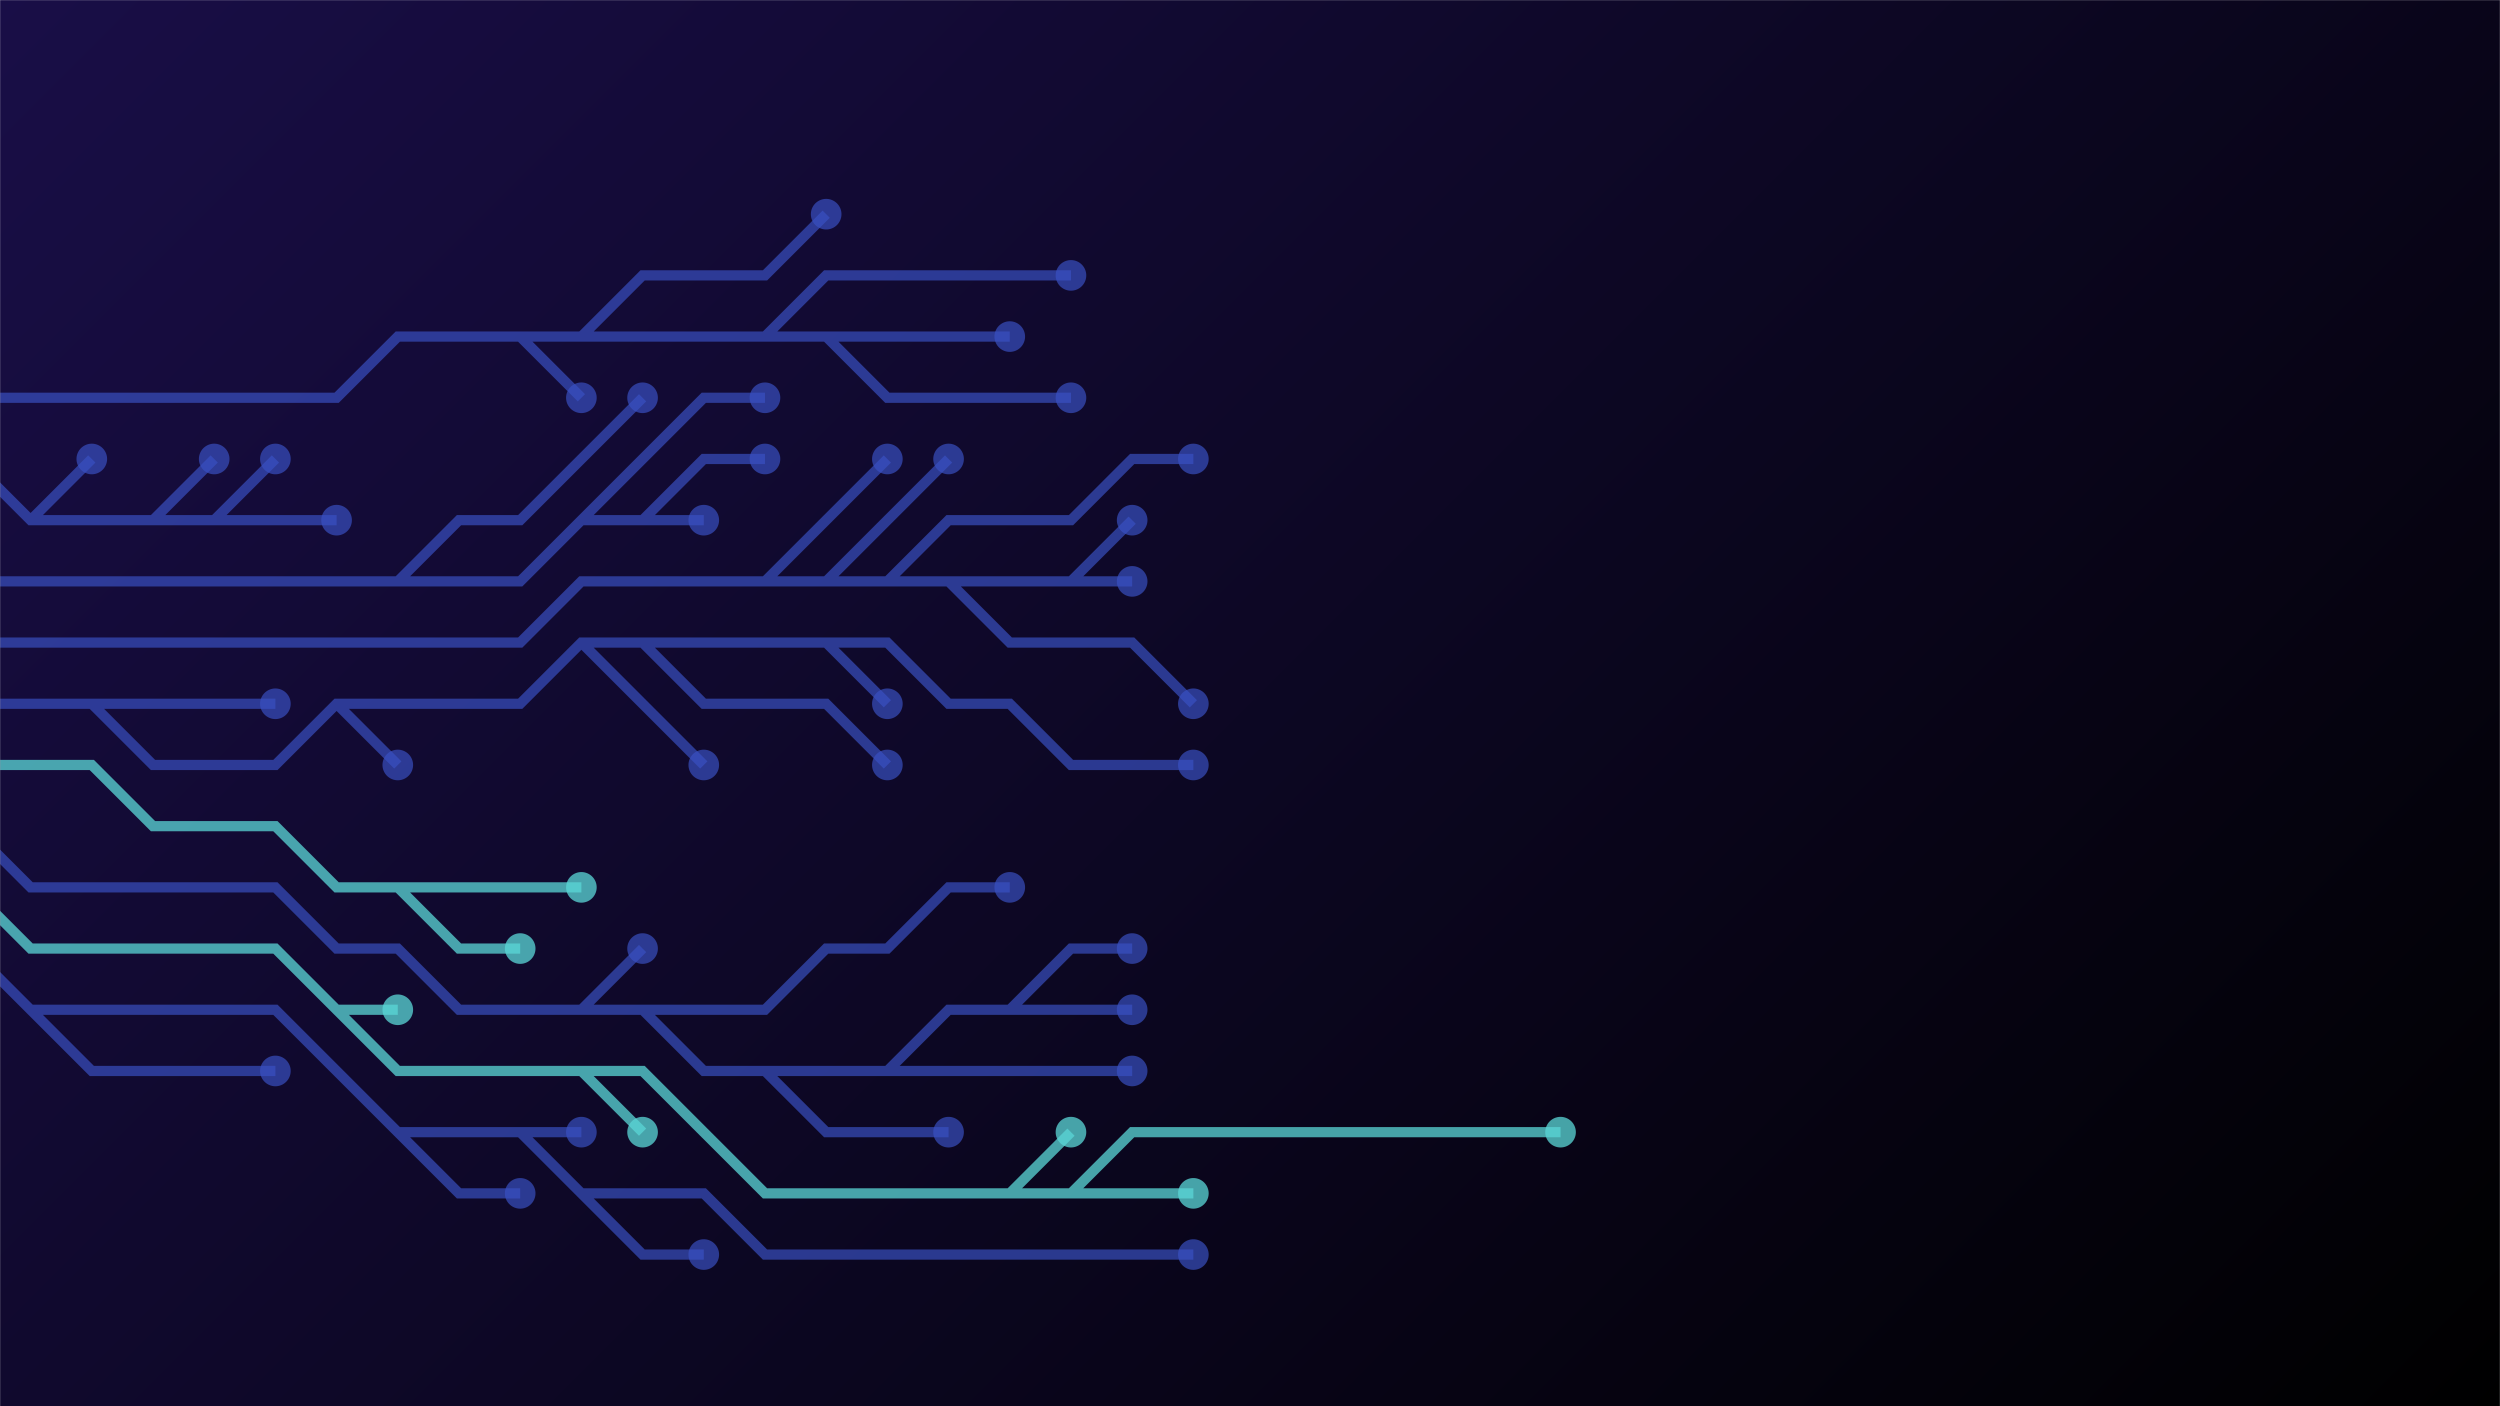 <svg xmlns="http://www.w3.org/2000/svg" version="1.1" xmlns:xlink="http://www.w3.org/1999/xlink" xmlns:svgjs="http://svgjs.dev/svgjs" width="1920" height="1080" preserveAspectRatio="none" viewBox="0 0 1920 1080"><g mask="url(&quot;#SvgjsMask2747&quot;)" fill="none"><rect width="1920" height="1080" x="0" y="0" fill="url(&quot;#SvgjsLinearGradient2748&quot;)"></rect><g mask="url(&quot;#SvgjsMask2749&quot;)"><path d="M70.5 540.5L117.5 540.5L164.5 540.5L211.5 540.5M634.5 493.5L681.5 540.5M493.5 493.5L540.5 540.5L587.5 540.5L634.5 540.5L681.5 587.5M258.5 540.5L305.5 587.5M446.5 493.5L493.5 540.5L540.5 587.5M-23.5 540.5L23.5 540.5L70.5 540.5L117.5 587.5L164.5 587.5L211.5 587.5L258.5 540.5L305.5 540.5L352.5 540.5L399.5 540.5L446.5 493.5L493.5 493.5L540.5 493.5L587.5 493.5L634.5 493.5L681.5 493.5L728.5 540.5L775.5 540.5L822.5 587.5L869.5 587.5L916.5 587.5" stroke="rgba(58, 82, 195, 0.68)" stroke-width="7.83"></path><path d="M904.75 587.5 a11.75 11.75 0 1 0 23.5 0 a11.75 11.75 0 1 0 -23.5 0zM199.75 540.5 a11.75 11.75 0 1 0 23.5 0 a11.75 11.75 0 1 0 -23.5 0zM669.75 540.5 a11.75 11.75 0 1 0 23.5 0 a11.75 11.75 0 1 0 -23.5 0zM669.75 587.5 a11.75 11.75 0 1 0 23.5 0 a11.75 11.75 0 1 0 -23.5 0zM293.75 587.5 a11.75 11.75 0 1 0 23.5 0 a11.75 11.75 0 1 0 -23.5 0zM528.75 587.5 a11.75 11.75 0 1 0 23.5 0 a11.75 11.75 0 1 0 -23.5 0z" fill="rgba(58, 82, 195, 0.68)"></path><path d="M728.5 446.5L775.5 493.5L822.5 493.5L869.5 493.5L916.5 540.5M822.5 446.5L869.5 399.5M681.5 446.5L728.5 399.5L775.5 399.5L822.5 399.5L869.5 352.5L916.5 352.5M634.5 446.5L681.5 399.5L728.5 352.5M587.5 446.5L634.5 399.5L681.5 352.5M-23.5 493.5L23.5 493.5L70.5 493.5L117.5 493.5L164.5 493.5L211.5 493.5L258.5 493.5L305.5 493.5L352.5 493.5L399.5 493.5L446.5 446.5L493.5 446.5L540.5 446.5L587.5 446.5L634.5 446.5L681.5 446.5L728.5 446.5L775.5 446.5L822.5 446.5L869.5 446.5" stroke="rgba(58, 82, 195, 0.68)" stroke-width="7.83"></path><path d="M857.75 446.5 a11.75 11.75 0 1 0 23.5 0 a11.75 11.75 0 1 0 -23.5 0zM904.75 540.5 a11.75 11.75 0 1 0 23.5 0 a11.75 11.75 0 1 0 -23.5 0zM857.75 399.5 a11.75 11.75 0 1 0 23.5 0 a11.75 11.75 0 1 0 -23.5 0zM904.75 352.5 a11.75 11.75 0 1 0 23.5 0 a11.75 11.75 0 1 0 -23.5 0zM716.75 352.5 a11.75 11.75 0 1 0 23.5 0 a11.75 11.75 0 1 0 -23.5 0zM669.75 352.5 a11.75 11.75 0 1 0 23.5 0 a11.75 11.75 0 1 0 -23.5 0z" fill="rgba(58, 82, 195, 0.68)"></path><path d="M305.5 681.5L352.5 681.5L399.5 681.5L446.5 681.5M-23.5 587.5L23.5 587.5L70.5 587.5L117.5 634.5L164.5 634.5L211.5 634.5L258.5 681.5L305.5 681.5L352.5 728.5L399.5 728.5" stroke="rgba(90, 213, 213, 0.76)" stroke-width="7.83"></path><path d="M387.75 728.5 a11.75 11.75 0 1 0 23.5 0 a11.75 11.75 0 1 0 -23.5 0zM434.75 681.5 a11.75 11.75 0 1 0 23.5 0 a11.75 11.75 0 1 0 -23.5 0z" fill="rgba(90, 213, 213, 0.76)"></path><path d="M493.5 399.5L540.5 352.5L587.5 352.5M446.5 399.5L493.5 352.5L540.5 305.5L587.5 305.5M305.5 446.5L352.5 399.5L399.5 399.5L446.5 352.5L493.5 305.5M-23.5 446.5L23.5 446.5L70.5 446.5L117.5 446.5L164.5 446.5L211.5 446.5L258.5 446.5L305.5 446.5L352.5 446.5L399.5 446.5L446.5 399.5L493.5 399.5L540.5 399.5" stroke="rgba(58, 82, 195, 0.68)" stroke-width="7.83"></path><path d="M528.75 399.5 a11.75 11.75 0 1 0 23.5 0 a11.75 11.75 0 1 0 -23.5 0zM575.75 352.5 a11.75 11.75 0 1 0 23.5 0 a11.75 11.75 0 1 0 -23.5 0zM575.75 305.5 a11.75 11.75 0 1 0 23.5 0 a11.75 11.75 0 1 0 -23.5 0zM481.75 305.5 a11.75 11.75 0 1 0 23.5 0 a11.75 11.75 0 1 0 -23.5 0z" fill="rgba(58, 82, 195, 0.68)"></path><path d="M775.5 775.5L822.5 728.5L869.5 728.5M681.5 822.5L728.5 822.5L775.5 822.5L822.5 822.5L869.5 822.5M493.5 775.5L540.5 775.5L587.5 775.5L634.5 728.5L681.5 728.5L728.5 681.5L775.5 681.5M446.5 775.5L493.5 728.5M587.5 822.5L634.5 869.5L681.5 869.5L728.5 869.5M-23.5 634.5L23.5 681.5L70.5 681.5L117.5 681.5L164.5 681.5L211.5 681.5L258.5 728.5L305.5 728.5L352.5 775.5L399.5 775.5L446.5 775.5L493.5 775.5L540.5 822.5L587.5 822.5L634.5 822.5L681.5 822.5L728.5 775.5L775.5 775.5L822.5 775.5L869.5 775.5" stroke="rgba(58, 82, 195, 0.68)" stroke-width="7.83"></path><path d="M857.75 775.5 a11.75 11.75 0 1 0 23.5 0 a11.75 11.75 0 1 0 -23.5 0zM857.75 728.5 a11.75 11.75 0 1 0 23.5 0 a11.75 11.75 0 1 0 -23.5 0zM857.75 822.5 a11.75 11.75 0 1 0 23.5 0 a11.75 11.75 0 1 0 -23.5 0zM763.75 681.5 a11.75 11.75 0 1 0 23.5 0 a11.75 11.75 0 1 0 -23.5 0zM481.75 728.5 a11.75 11.75 0 1 0 23.5 0 a11.75 11.75 0 1 0 -23.5 0zM716.75 869.5 a11.75 11.75 0 1 0 23.5 0 a11.75 11.75 0 1 0 -23.5 0z" fill="rgba(58, 82, 195, 0.68)"></path><path d="M258.5 775.5L305.5 775.5M822.5 916.5L869.5 869.5L916.5 869.5L963.5 869.5L1010.5 869.5L1057.5 869.5L1104.5 869.5L1151.5 869.5L1198.5 869.5M446.5 822.5L493.5 869.5M775.5 916.5L822.5 869.5M-23.5 681.5L23.5 728.5L70.5 728.5L117.5 728.5L164.5 728.5L211.5 728.5L258.5 775.5L305.5 822.5L352.5 822.5L399.5 822.5L446.5 822.5L493.5 822.5L540.5 869.5L587.5 916.5L634.5 916.5L681.5 916.5L728.5 916.5L775.5 916.5L822.5 916.5L869.5 916.5L916.5 916.5" stroke="rgba(90, 213, 213, 0.76)" stroke-width="7.83"></path><path d="M904.75 916.5 a11.75 11.75 0 1 0 23.5 0 a11.75 11.75 0 1 0 -23.5 0zM293.75 775.5 a11.75 11.75 0 1 0 23.5 0 a11.75 11.75 0 1 0 -23.5 0zM1186.75 869.5 a11.75 11.75 0 1 0 23.5 0 a11.75 11.75 0 1 0 -23.5 0zM481.75 869.5 a11.75 11.75 0 1 0 23.5 0 a11.75 11.75 0 1 0 -23.5 0zM810.75 869.5 a11.75 11.75 0 1 0 23.5 0 a11.75 11.75 0 1 0 -23.5 0z" fill="rgba(90, 213, 213, 0.76)"></path><path d="M164.5 399.5L211.5 352.5M23.5 399.5L70.5 352.5M117.5 399.5L164.5 352.5M-23.5 352.5L23.5 399.5L70.5 399.5L117.5 399.5L164.5 399.5L211.5 399.5L258.5 399.5" stroke="rgba(58, 82, 195, 0.68)" stroke-width="7.83"></path><path d="M246.75 399.5 a11.75 11.75 0 1 0 23.5 0 a11.75 11.75 0 1 0 -23.5 0zM199.75 352.5 a11.75 11.75 0 1 0 23.5 0 a11.75 11.75 0 1 0 -23.5 0zM58.75 352.5 a11.75 11.75 0 1 0 23.5 0 a11.75 11.75 0 1 0 -23.5 0zM152.75 352.5 a11.75 11.75 0 1 0 23.5 0 a11.75 11.75 0 1 0 -23.5 0z" fill="rgba(58, 82, 195, 0.68)"></path><path d="M23.5 775.5L70.5 822.5L117.5 822.5L164.5 822.5L211.5 822.5M305.5 869.5L352.5 916.5L399.5 916.5M399.5 869.5L446.5 869.5M446.5 916.5L493.5 963.5L540.5 963.5M-23.5 728.5L23.5 775.5L70.5 775.5L117.5 775.5L164.5 775.5L211.5 775.5L258.5 822.5L305.5 869.5L352.5 869.5L399.5 869.5L446.5 916.5L493.5 916.5L540.5 916.5L587.5 963.5L634.5 963.5L681.5 963.5L728.5 963.5L775.5 963.5L822.5 963.5L869.5 963.5L916.5 963.5" stroke="rgba(58, 82, 195, 0.68)" stroke-width="7.83"></path><path d="M904.75 963.5 a11.75 11.75 0 1 0 23.5 0 a11.75 11.75 0 1 0 -23.5 0zM199.75 822.5 a11.75 11.75 0 1 0 23.5 0 a11.75 11.75 0 1 0 -23.5 0zM387.75 916.5 a11.75 11.75 0 1 0 23.5 0 a11.75 11.75 0 1 0 -23.5 0zM434.75 869.5 a11.75 11.75 0 1 0 23.5 0 a11.75 11.75 0 1 0 -23.5 0zM528.75 963.5 a11.75 11.75 0 1 0 23.5 0 a11.75 11.75 0 1 0 -23.5 0z" fill="rgba(58, 82, 195, 0.68)"></path><path d="M587.5 258.5L634.5 211.5L681.5 211.5L728.5 211.5L775.5 211.5L822.5 211.5M446.5 258.5L493.5 211.5L540.5 211.5L587.5 211.5L634.5 164.5M634.5 258.5L681.5 305.5L728.5 305.5L775.5 305.5L822.5 305.5M399.5 258.5L446.5 305.5M-23.5 305.5L23.5 305.5L70.5 305.5L117.5 305.5L164.5 305.5L211.5 305.5L258.5 305.5L305.5 258.5L352.5 258.5L399.5 258.5L446.5 258.5L493.5 258.5L540.5 258.5L587.5 258.5L634.5 258.5L681.5 258.5L728.5 258.5L775.5 258.5" stroke="rgba(58, 82, 195, 0.68)" stroke-width="7.83"></path><path d="M763.75 258.5 a11.75 11.75 0 1 0 23.5 0 a11.75 11.75 0 1 0 -23.5 0zM810.75 211.5 a11.75 11.75 0 1 0 23.5 0 a11.75 11.75 0 1 0 -23.5 0zM622.75 164.5 a11.75 11.75 0 1 0 23.5 0 a11.75 11.75 0 1 0 -23.5 0zM810.75 305.5 a11.75 11.75 0 1 0 23.5 0 a11.75 11.75 0 1 0 -23.5 0zM434.75 305.5 a11.75 11.75 0 1 0 23.5 0 a11.75 11.75 0 1 0 -23.5 0z" fill="rgba(58, 82, 195, 0.68)"></path></g></g><defs><mask id="SvgjsMask2747"><rect width="1920" height="1080" fill="#ffffff"></rect></mask><linearGradient x1="10.94%" y1="-19.44%" x2="89.06%" y2="119.44%" gradientUnits="userSpaceOnUse" id="SvgjsLinearGradient2748"><stop stop-color="rgba(25, 14, 71, 1)" offset="0"></stop><stop stop-color="rgba(0, 0, 0, 1)" offset="1"></stop></linearGradient><mask id="SvgjsMask2749"><rect width="1920" height="1080" fill="white"></rect><path d="M910.62 587.5 a5.88 5.88 0 1 0 11.76 0 a5.88 5.88 0 1 0 -11.76 0zM205.62 540.5 a5.88 5.88 0 1 0 11.76 0 a5.88 5.88 0 1 0 -11.76 0zM675.62 540.5 a5.88 5.88 0 1 0 11.76 0 a5.88 5.88 0 1 0 -11.76 0zM675.62 587.5 a5.88 5.88 0 1 0 11.76 0 a5.88 5.88 0 1 0 -11.76 0zM299.62 587.5 a5.88 5.88 0 1 0 11.76 0 a5.88 5.88 0 1 0 -11.76 0zM534.62 587.5 a5.88 5.88 0 1 0 11.76 0 a5.88 5.88 0 1 0 -11.76 0z" fill="black"></path><path d="M863.62 446.5 a5.88 5.88 0 1 0 11.76 0 a5.88 5.88 0 1 0 -11.76 0zM910.62 540.5 a5.88 5.88 0 1 0 11.76 0 a5.88 5.88 0 1 0 -11.76 0zM863.62 399.5 a5.88 5.88 0 1 0 11.76 0 a5.88 5.88 0 1 0 -11.76 0zM910.62 352.5 a5.88 5.88 0 1 0 11.76 0 a5.88 5.88 0 1 0 -11.76 0zM722.62 352.5 a5.88 5.88 0 1 0 11.76 0 a5.88 5.88 0 1 0 -11.76 0zM675.62 352.5 a5.88 5.88 0 1 0 11.76 0 a5.88 5.88 0 1 0 -11.76 0z" fill="black"></path><path d="M393.62 728.5 a5.88 5.88 0 1 0 11.76 0 a5.88 5.88 0 1 0 -11.76 0zM440.62 681.5 a5.88 5.88 0 1 0 11.76 0 a5.88 5.88 0 1 0 -11.76 0z" fill="black"></path><path d="M534.62 399.5 a5.88 5.88 0 1 0 11.76 0 a5.88 5.88 0 1 0 -11.76 0zM581.62 352.5 a5.88 5.88 0 1 0 11.76 0 a5.88 5.88 0 1 0 -11.76 0zM581.62 305.5 a5.88 5.88 0 1 0 11.76 0 a5.88 5.88 0 1 0 -11.76 0zM487.62 305.5 a5.88 5.88 0 1 0 11.76 0 a5.88 5.88 0 1 0 -11.76 0z" fill="black"></path><path d="M863.62 775.5 a5.88 5.88 0 1 0 11.76 0 a5.88 5.88 0 1 0 -11.76 0zM863.62 728.5 a5.88 5.88 0 1 0 11.76 0 a5.88 5.88 0 1 0 -11.76 0zM863.62 822.5 a5.88 5.88 0 1 0 11.76 0 a5.88 5.88 0 1 0 -11.76 0zM769.62 681.5 a5.88 5.88 0 1 0 11.76 0 a5.88 5.88 0 1 0 -11.76 0zM487.62 728.5 a5.88 5.88 0 1 0 11.76 0 a5.88 5.88 0 1 0 -11.76 0zM722.62 869.5 a5.88 5.88 0 1 0 11.76 0 a5.88 5.88 0 1 0 -11.76 0z" fill="black"></path><path d="M910.62 916.5 a5.88 5.88 0 1 0 11.76 0 a5.88 5.88 0 1 0 -11.76 0zM299.62 775.5 a5.88 5.88 0 1 0 11.76 0 a5.88 5.88 0 1 0 -11.76 0zM1192.62 869.5 a5.88 5.88 0 1 0 11.76 0 a5.88 5.88 0 1 0 -11.76 0zM487.62 869.5 a5.88 5.88 0 1 0 11.76 0 a5.88 5.88 0 1 0 -11.76 0zM816.62 869.5 a5.88 5.88 0 1 0 11.76 0 a5.88 5.88 0 1 0 -11.76 0z" fill="black"></path><path d="M252.62 399.5 a5.88 5.88 0 1 0 11.76 0 a5.88 5.88 0 1 0 -11.76 0zM205.62 352.5 a5.88 5.88 0 1 0 11.76 0 a5.88 5.88 0 1 0 -11.76 0zM64.62 352.5 a5.88 5.88 0 1 0 11.76 0 a5.88 5.88 0 1 0 -11.76 0zM158.62 352.5 a5.88 5.88 0 1 0 11.76 0 a5.88 5.88 0 1 0 -11.76 0z" fill="black"></path><path d="M910.62 963.5 a5.88 5.88 0 1 0 11.76 0 a5.88 5.88 0 1 0 -11.76 0zM205.62 822.5 a5.88 5.88 0 1 0 11.76 0 a5.88 5.88 0 1 0 -11.76 0zM393.62 916.5 a5.88 5.88 0 1 0 11.76 0 a5.88 5.88 0 1 0 -11.76 0zM440.62 869.5 a5.88 5.88 0 1 0 11.76 0 a5.88 5.88 0 1 0 -11.76 0zM534.62 963.5 a5.88 5.88 0 1 0 11.76 0 a5.88 5.88 0 1 0 -11.76 0z" fill="black"></path><path d="M769.62 258.5 a5.88 5.88 0 1 0 11.76 0 a5.88 5.88 0 1 0 -11.76 0zM816.62 211.5 a5.88 5.88 0 1 0 11.76 0 a5.88 5.88 0 1 0 -11.76 0zM628.62 164.5 a5.88 5.88 0 1 0 11.76 0 a5.88 5.88 0 1 0 -11.76 0zM816.62 305.5 a5.88 5.88 0 1 0 11.76 0 a5.88 5.88 0 1 0 -11.76 0zM440.62 305.5 a5.88 5.88 0 1 0 11.76 0 a5.88 5.88 0 1 0 -11.76 0z" fill="black"></path></mask></defs></svg>